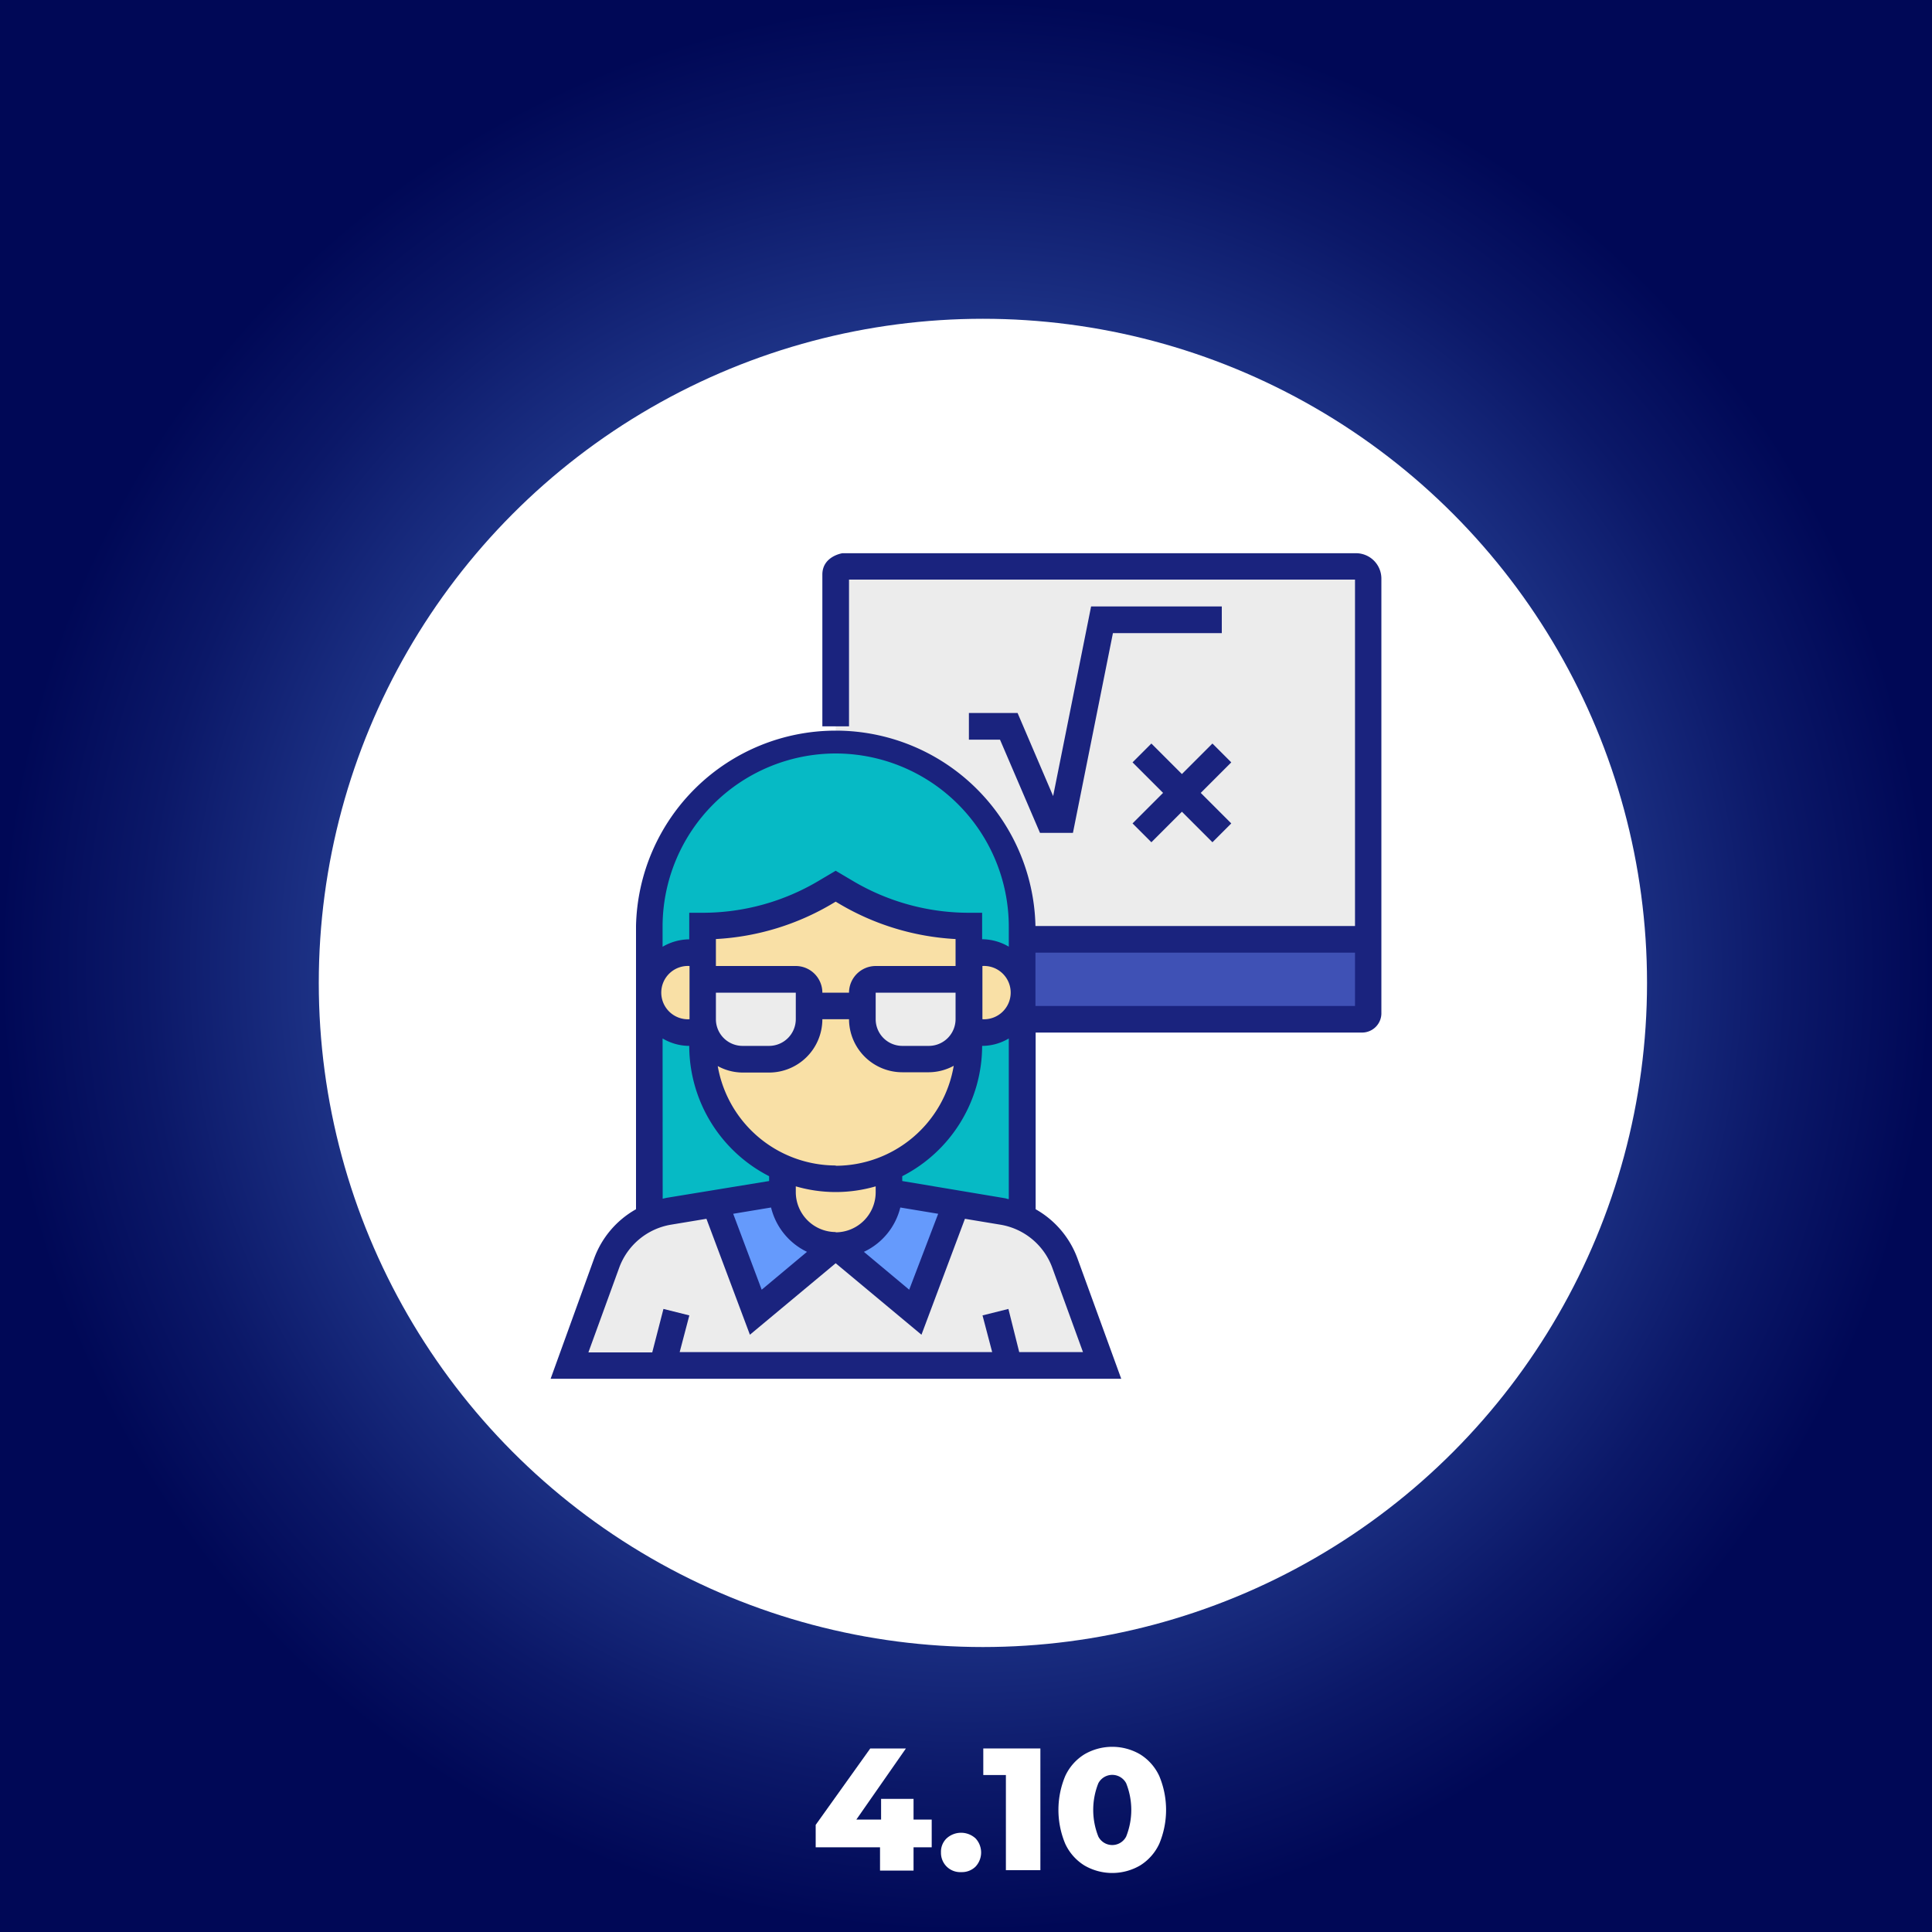 <svg id="Layer_1" data-name="Layer 1" xmlns="http://www.w3.org/2000/svg" xmlns:xlink="http://www.w3.org/1999/xlink" viewBox="0 0 200 200"><rect x="0" y="0" width="200" height="200" fill="#808080" stroke="none"/><defs><style>.cls-1{fill:url(#radial-gradient);}.cls-2{fill:#fff;}.cls-3{fill:#3f51b5;}.cls-4{fill:#ececec;}.cls-5{fill:#06bac5;}.cls-6{fill:#f9e0a6;}.cls-7{fill:#659afc;}.cls-8{fill:#1a237e;}</style><radialGradient id="radial-gradient" cx="100" cy="646" r="100" gradientTransform="translate(0 -546)" gradientUnits="userSpaceOnUse"><stop offset="0" stop-color="#659afc"/><stop offset="0.12" stop-color="#5785e4"/><stop offset="0.55" stop-color="#284298"/><stop offset="0.85" stop-color="#0b1868"/><stop offset="1" stop-color="#000856"/></radialGradient></defs><rect class="cls-1" width="200" height="200"/><circle class="cls-2" cx="101.75" cy="101.75" r="68.75"/><path class="cls-2" d="M96.45,191.23H94.57v2.41H91.1v-2.41H84.44v-2.32L90.09,181h3.69l-5.13,7.36h2.56v-2.14h3.36v2.14h1.88Z"/><path class="cls-2" d="M98,193.23a2,2,0,0,1-.59-1.46,1.92,1.92,0,0,1,.58-1.46,2.22,2.22,0,0,1,3,0,2.14,2.14,0,0,1,0,2.92,2,2,0,0,1-1.47.57A2,2,0,0,1,98,193.23Z"/><path class="cls-2" d="M107.7,181v12.6h-3.57v-9.85h-2.34V181Z"/><path class="cls-2" d="M112.27,193.12a5.2,5.2,0,0,1-2-2.26,9.08,9.08,0,0,1,0-7,5.2,5.2,0,0,1,2-2.26,5.73,5.73,0,0,1,5.74,0,5.2,5.2,0,0,1,2,2.26,9.08,9.08,0,0,1,0,7,5.2,5.2,0,0,1-2,2.26,5.73,5.73,0,0,1-5.74,0Zm4.31-3a7.45,7.45,0,0,0,0-5.52,1.63,1.63,0,0,0-2.88,0,7.45,7.45,0,0,0,0,5.52,1.62,1.62,0,0,0,2.88,0Z"/><rect class="cls-3" x="105.81" y="97.24" width="35.84" height="8.27"/><polygon class="cls-4" points="86.51 97.24 86.51 58.65 141.65 58.65 141.65 97.24 105.81 97.24 86.51 97.24"/><path class="cls-5" d="M67.21,127.57V95.86a19.3,19.3,0,0,1,19.3-19.29h0a19.3,19.3,0,0,1,19.3,19.29v31.71Z"/><path class="cls-6" d="M98.92,98.62h2.75a4.14,4.14,0,0,1,4.14,4.14h0a4.13,4.13,0,0,1-4.14,4.13H98.92V98.62Z"/><path class="cls-4" d="M110.21,130.73a8.27,8.27,0,0,0-6.41-5.34l-11.78-2H81l-11.78,2a8.29,8.29,0,0,0-6.41,5.34l-3.87,10.62h55.14Z"/><polygon class="cls-7" points="99 124.59 94.78 135.84 86.51 128.94 92.03 123.43 99 124.59"/><polygon class="cls-7" points="74.03 124.59 78.24 135.84 86.51 128.94 81 123.43 74.03 124.59"/><path class="cls-6" d="M74.11,98.62H71.35a4.14,4.14,0,0,0-4.14,4.14h0a4.14,4.14,0,0,0,4.14,4.13h2.76Z"/><path class="cls-6" d="M81,120.68v2.75A5.52,5.52,0,0,0,86.51,129h0A5.51,5.51,0,0,0,92,123.43v-2.75Z"/><path class="cls-6" d="M72.73,95.86v12.41a13.78,13.78,0,0,0,13.78,13.78h0a13.78,13.78,0,0,0,13.78-13.78V95.86h0a24.91,24.91,0,0,1-12.8-3.54l-1-.59-1,.59a24.88,24.88,0,0,1-12.8,3.54Z"/><path class="cls-4" d="M96.16,109.65H93.4a4.13,4.13,0,0,1-4.13-4.14v-2.75a1.38,1.38,0,0,1,1.38-1.38h8.27a1.37,1.37,0,0,1,1.37,1.38v2.75A4.13,4.13,0,0,1,96.16,109.65Z"/><path class="cls-4" d="M76.86,109.65h2.76a4.13,4.13,0,0,0,4.13-4.14v-2.75a1.37,1.37,0,0,0-1.37-1.38H74.11a1.38,1.38,0,0,0-1.38,1.38v2.75A4.13,4.13,0,0,0,76.86,109.65Z"/><path class="cls-8" d="M143,104.82V59.89a2.63,2.63,0,0,0-2.72-2.62H87.2s-2.07.31-2.07,2.21V75.19h2.76V60h52.38V95.86h-2.76v2.76h2.76v5.52H107.19V98.62h32.36V95.86H107.19a20.68,20.68,0,0,0-41.35,0v29.32a9.63,9.63,0,0,0-4.33,5.08L57,142.73h59.07l-4.54-12.48a9.67,9.67,0,0,0-4.32-5.07V106.89H141A2,2,0,0,0,143,104.82ZM79.82,125a6.9,6.9,0,0,0,3.72,4.59l-4.69,3.92-2.95-7.86Zm6.69,2.54a4.14,4.14,0,0,1-4.13-4.14v-.59a14.79,14.79,0,0,0,8.27,0v.59A4.15,4.15,0,0,1,86.51,127.57ZM93.2,125l3.92.65-3,7.86-4.69-3.92A6.89,6.89,0,0,0,93.2,125Zm-6.69-4.35A12.42,12.42,0,0,1,74.3,110.36a5.42,5.42,0,0,0,2.56.67h2.76a5.52,5.52,0,0,0,5.51-5.52h2.76A5.52,5.52,0,0,0,93.4,111h2.76a5.46,5.46,0,0,0,2.57-.67A12.42,12.42,0,0,1,86.51,120.68ZM98.92,100H90.65a2.77,2.77,0,0,0-2.76,2.76H85.13A2.76,2.76,0,0,0,82.38,100H74.11V97.21A26.38,26.38,0,0,0,86.24,93.5l.27-.16.27.16a26.39,26.39,0,0,0,12.14,3.71Zm-2.76,8.27H93.4a2.76,2.76,0,0,1-2.75-2.76v-2.75h8.27v2.75A2.77,2.77,0,0,1,96.16,108.27Zm-13.78-5.51v2.75a2.77,2.77,0,0,1-2.76,2.76H76.86a2.76,2.76,0,0,1-2.75-2.76v-2.75Zm-11,0v2.75a2.76,2.76,0,1,1,0-5.51Zm30.32,0V100a2.76,2.76,0,1,1,0,5.51ZM86.51,78a17.94,17.94,0,0,1,17.92,17.91V98a5.5,5.5,0,0,0-2.76-.77V94.49h-1.38A23.56,23.56,0,0,1,88.2,91.14l-1.69-1-1.69,1a23.5,23.5,0,0,1-12.09,3.35H71.35v2.75a5.53,5.53,0,0,0-2.76.77V95.86A17.94,17.94,0,0,1,86.51,78ZM68.59,107.5a5.43,5.43,0,0,0,2.76.77,15.18,15.18,0,0,0,8.27,13.49v.5L69,124l-.4.09Zm40.33,23.7,3.19,8.77h-6.6l-1.12-4.47-2.68.67,1,3.8H70.36l1-3.8-2.68-.67L67.52,140H60.91l3.19-8.77a6.93,6.93,0,0,1,5.35-4.45l3.68-.61,4.5,12,8.88-7.4,8.88,7.4,4.5-12,3.68.61A6.93,6.93,0,0,1,108.92,131.2Zm-4.49-7.07c-.14,0-.26-.07-.4-.09L93.4,122.26v-.5a15.18,15.18,0,0,0,8.27-13.49,5.4,5.4,0,0,0,2.76-.77"/><polygon class="cls-8" points="107.66 86.22 111.07 86.22 115.21 65.54 126.48 65.54 126.48 62.78 112.95 62.78 109.02 82.41 105.34 73.81 100.3 73.81 100.3 76.57 103.52 76.57 107.66 86.22"/><polygon class="cls-8" points="125.51 76.97 122.35 80.13 119.19 76.97 117.24 78.92 120.4 82.08 117.24 85.24 119.19 87.19 122.35 84.03 125.51 87.19 127.46 85.24 124.3 82.08 127.46 78.92 125.51 76.97"/></svg>